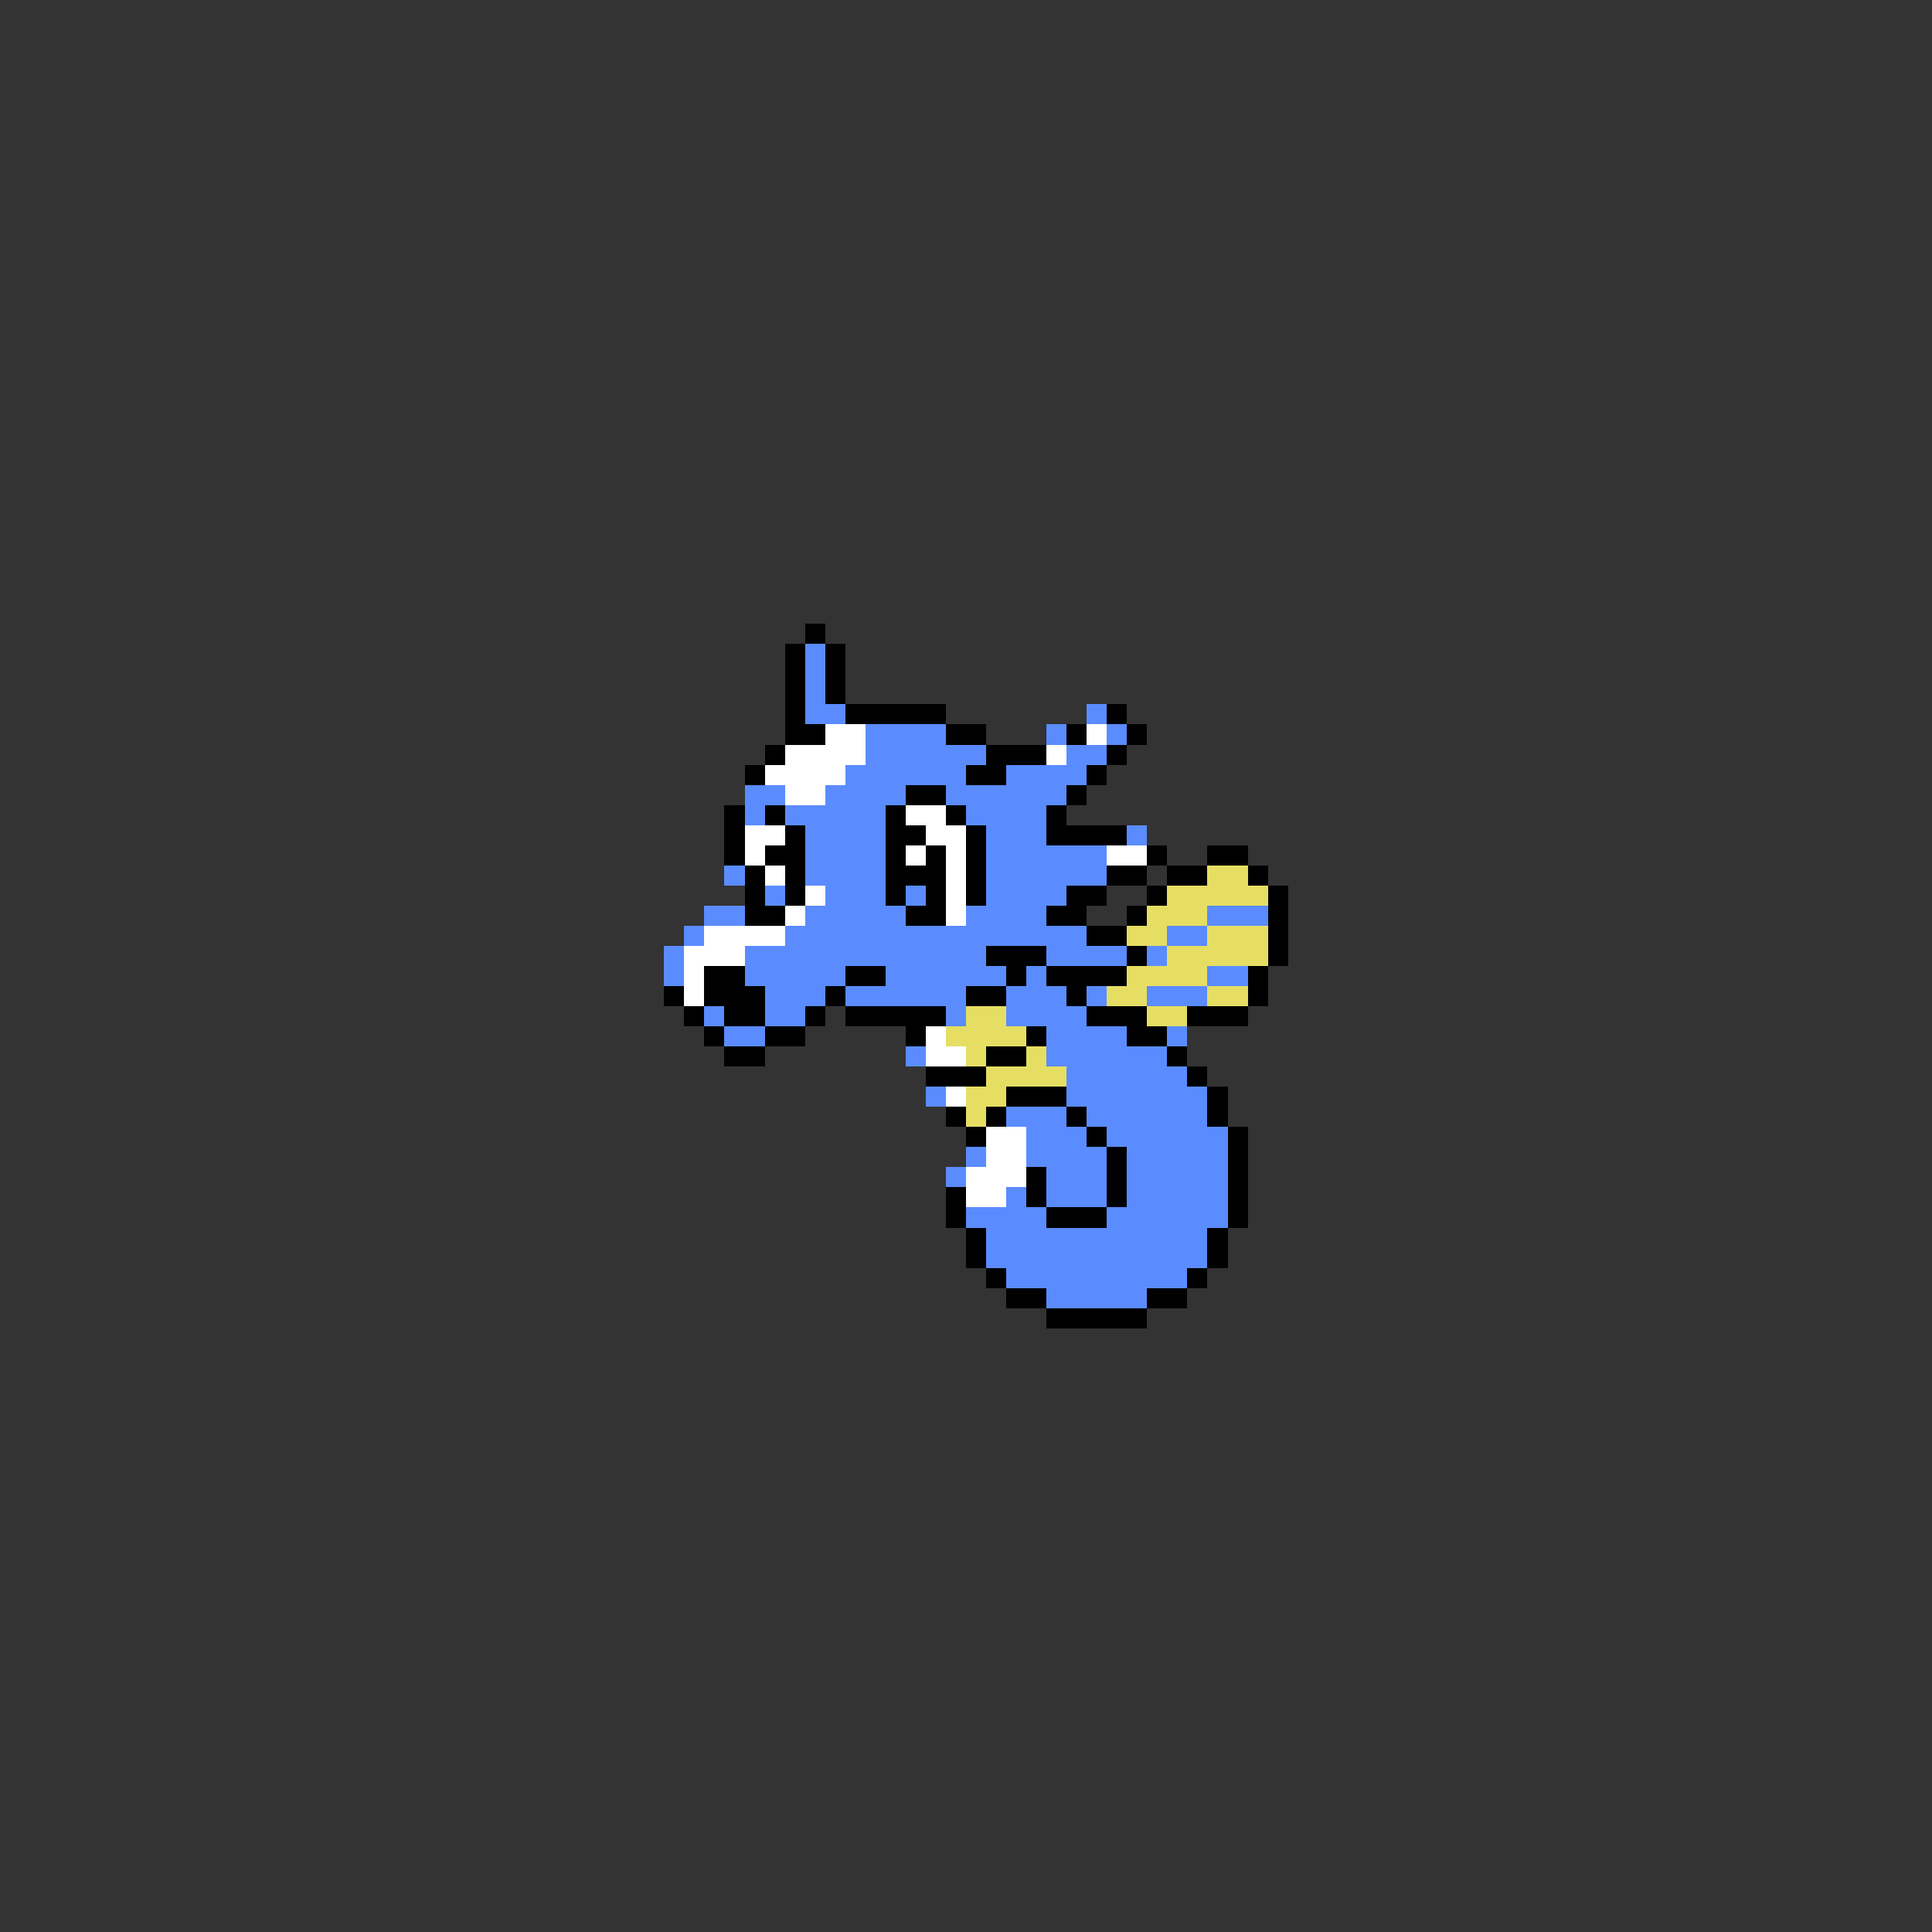 <svg xmlns="http://www.w3.org/2000/svg" viewBox="0 -0.5 96 96" shape-rendering="crispEdges">
<rect x="0" y="-0.5" width="96" height="96" fill="#333333" stroke="none"/>
<path stroke="#000000" d="M40 31h1M39 32h1M41 32h1M39 33h1M41 33h1M39 34h1M41 34h1M39 35h1M42 35h5M55 35h1M39 36h2M47 36h2M53 36h1M56 36h1M38 37h1M49 37h3M55 37h1M37 38h1M48 38h2M54 38h1M45 39h2M53 39h1M36 40h1M38 40h1M44 40h1M47 40h1M52 40h1M36 41h1M39 41h1M44 41h2M48 41h1M52 41h4M36 42h1M38 42h2M44 42h1M46 42h1M48 42h1M57 42h1M60 42h2M37 43h1M39 43h1M44 43h3M48 43h1M55 43h2M58 43h2M62 43h1M37 44h1M39 44h1M44 44h1M46 44h1M48 44h1M53 44h2M57 44h1M63 44h1M37 45h2M45 45h2M52 45h2M56 45h1M63 45h1M54 46h2M63 46h1M49 47h3M56 47h1M63 47h1M35 48h2M42 48h2M50 48h1M52 48h4M62 48h1M33 49h1M35 49h3M41 49h1M48 49h2M53 49h1M62 49h1M34 50h1M36 50h2M40 50h1M42 50h5M54 50h3M59 50h3M35 51h1M38 51h2M45 51h1M51 51h1M56 51h2M36 52h2M49 52h2M58 52h1M46 53h3M59 53h1M50 54h3M60 54h1M47 55h1M49 55h1M53 55h1M60 55h1M48 56h1M54 56h1M61 56h1M55 57h1M61 57h1M51 58h1M55 58h1M61 58h1M47 59h1M51 59h1M55 59h1M61 59h1M47 60h1M52 60h3M61 60h1M48 61h1M60 61h1M48 62h1M60 62h1M49 63h1M59 63h1M50 64h2M57 64h2M52 65h5" />
<path stroke="#5a8cff" d="M40 32h1M40 33h1M40 34h1M40 35h2M54 35h1M43 36h4M52 36h1M55 36h1M43 37h6M53 37h2M42 38h6M50 38h4M37 39h2M41 39h4M47 39h6M37 40h1M39 40h5M48 40h4M40 41h4M49 41h3M56 41h1M40 42h4M49 42h6M36 43h1M40 43h4M49 43h6M38 44h1M41 44h3M45 44h1M49 44h4M35 45h2M40 45h5M48 45h4M60 45h3M34 46h1M39 46h15M58 46h2M33 47h1M37 47h12M52 47h4M57 47h1M33 48h1M37 48h5M44 48h6M51 48h1M60 48h2M38 49h3M42 49h6M50 49h3M54 49h1M57 49h3M35 50h1M38 50h2M47 50h1M50 50h4M36 51h2M52 51h4M58 51h1M45 52h1M52 52h6M53 53h6M46 54h1M53 54h7M50 55h3M54 55h6M51 56h3M55 56h6M48 57h1M51 57h4M56 57h5M47 58h1M52 58h3M56 58h5M50 59h1M52 59h3M56 59h5M48 60h4M55 60h6M49 61h11M49 62h11M50 63h9M52 64h5" />
<path stroke="#ffffff" d="M41 36h2M54 36h1M39 37h4M52 37h1M38 38h4M39 39h2M45 40h2M37 41h2M46 41h2M37 42h1M45 42h1M47 42h1M55 42h2M38 43h1M47 43h1M40 44h1M47 44h1M39 45h1M47 45h1M35 46h4M34 47h3M34 48h1M34 49h1M46 51h1M46 52h2M47 54h1M49 56h2M49 57h2M48 58h3M48 59h2" />
<path stroke="#e6de63" d="M60 43h2M58 44h5M57 45h3M56 46h2M60 46h3M58 47h5M56 48h4M55 49h2M60 49h2M48 50h2M57 50h2M47 51h4M48 52h1M51 52h1M49 53h4M48 54h2M48 55h1" />
</svg>